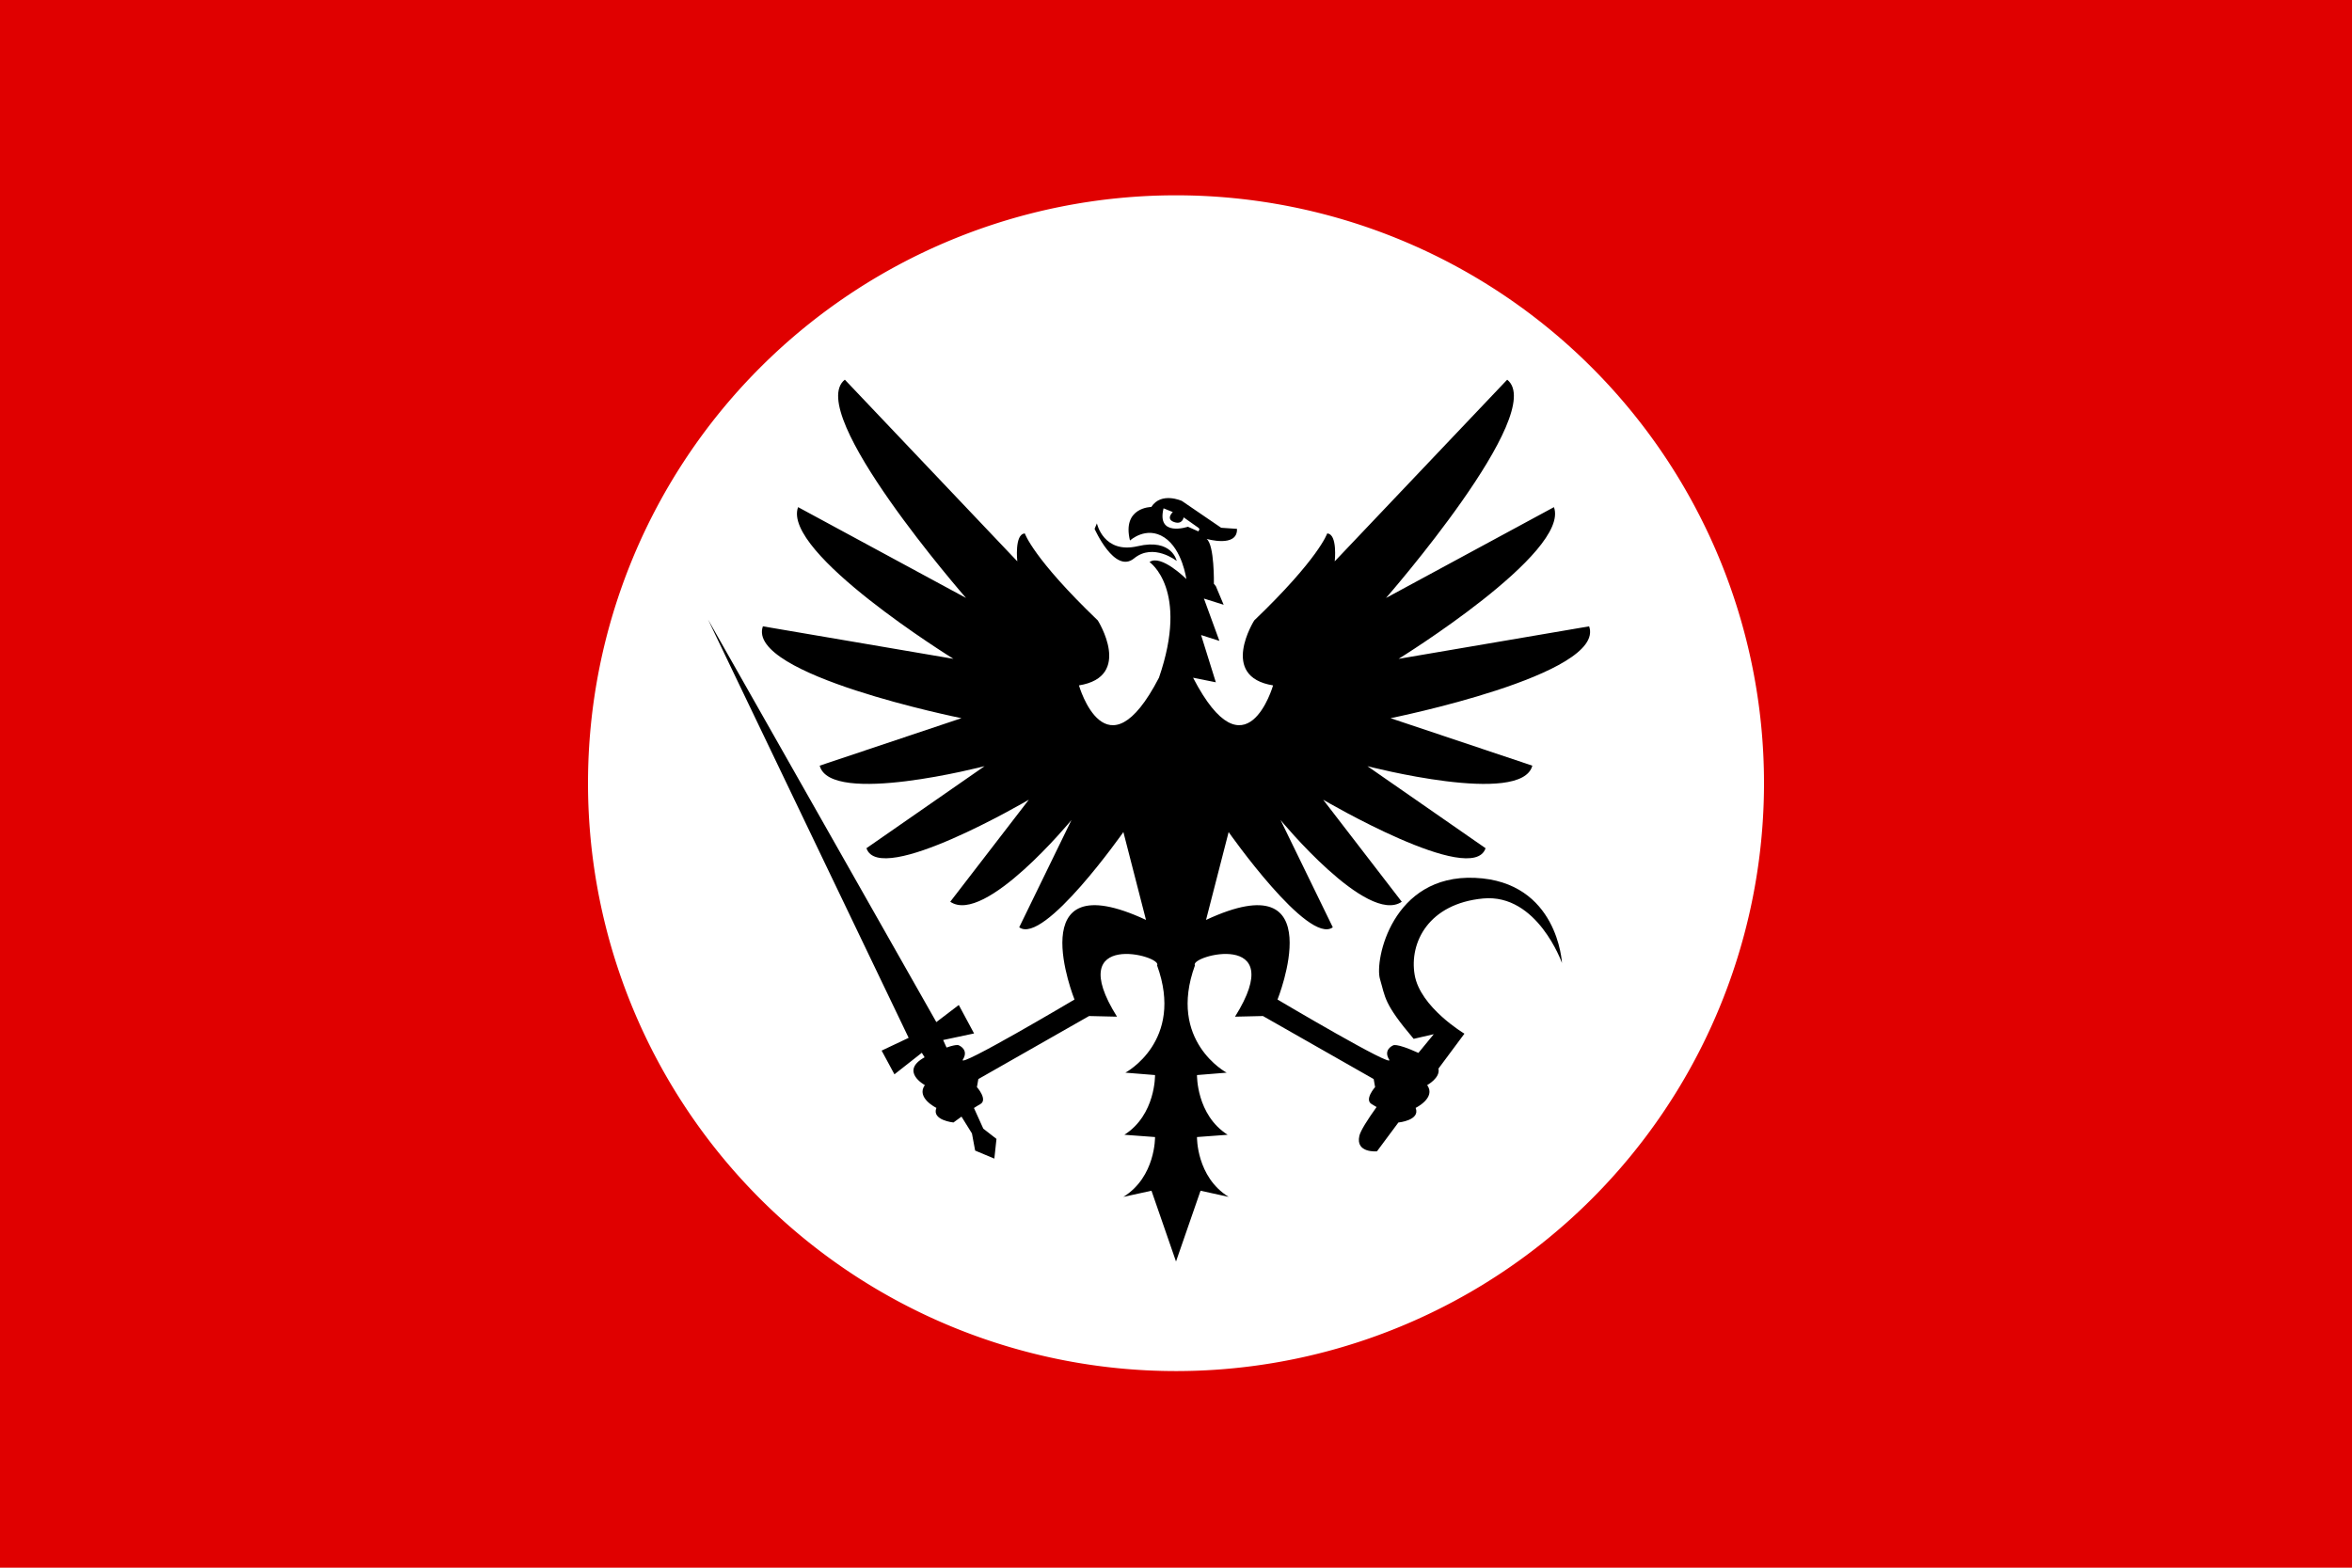 <svg xmlns="http://www.w3.org/2000/svg" xml:space="preserve" width="3072" height="2048" viewBox="0 0 812.8 541.867"><path d="M 0 0 L 0 541.867 L 812.8 541.867 L 812.8 0 L 0 0 z" style="fill:#e00000;stroke-width:1.058;stroke-linecap:round;stroke-linejoin:round;paint-order:stroke fill markers;fill-opacity:1"/><path fill="#fff" d="m 406.4,67.508 a 203.2,203.2 0 0 0 -203.2,203.2 203.2,203.2 0 0 0 203.2,203.2 203.2,203.2 0 0 0 203.2,-203.2 203.2,203.2 0 0 0 -203.2,-203.2 z" paint-order="stroke fill markers"/><path fill="#e00000" d="m 291.957,131.233 c -14.247,11.236 41.873,75.444 41.873,75.444 L 275.798,175.287 c -5.733,15.695 53.688,52.436 53.688,52.436 L 263.636,216.487 c -5.907,16.765 68.63,31.748 68.63,31.748 l -48.998,16.409 c 3.65,14.089 56.99,0.178 56.99,0.178 l -40.83,28.358 c 4.517,13.555 56.12,-16.765 56.12,-16.765 l -27.162,35.27 c 11.918,8.197 41.895,-28.25 41.895,-28.25 l -18.06,37.078 c 8.477,6.306 35.997,-32.916 35.997,-32.916 l 7.814,30.375 c -43.958,-20.511 -24.707,27.512 -24.707,27.512 0,0 -40.727,24.151 -38.577,20.746 2.15,-3.405 -1.29,-4.856 -1.29,-4.856 0,0 -0.472,-0.654 -4.35,0.71 l -1.179,-2.601 10.688,-2.27 -5.282,-9.837 -7.756,5.91 -78.881,-139.116 69.314,144.557 -9.337,4.414 4.423,8.197 9.46,-7.441 0.966,1.554 c -8.726,4.824 0.079,9.607 0.079,9.607 -3.133,4.414 3.993,7.882 3.993,7.882 -1.72,4.287 5.896,5.044 5.896,5.044 0,0 1.418,-1.04 2.779,-2.025 l 3.611,5.809 1.105,5.927 6.634,2.775 0.738,-6.81 -4.546,-3.532 -3.238,-7.148 c 0.798,-0.52 1.549,-0.99 2.132,-1.302 2.826,-1.513 -1.105,-5.928 -1.105,-5.928 l 0.491,-2.774 38.263,-21.787 9.652,0.221 c -18.995,-30.333 16.025,-21.009 13.847,-17.745 9.556,26.218 -10.946,37.098 -10.946,37.098 l 10.245,0.825 c 0,0 0.245,13.748 -10.59,20.642 l 10.59,0.784 c 0,0 0.245,13.747 -10.935,20.683 l 9.707,-2.129 8.477,24.467 8.477,-24.467 9.706,2.129 c -11.18,-6.936 -10.934,-20.683 -10.934,-20.683 l 10.59,-0.784 c -10.835,-6.894 -10.59,-20.641 -10.59,-20.641 l 10.245,-0.825 c 0,0 -20.503,-10.88 -10.946,-37.098 -2.177,-3.265 32.842,-12.589 13.847,17.745 l 9.652,-0.222 38.262,21.787 0.491,2.774 c 0,0 -3.931,4.415 -1.106,5.928 0.454,0.243 1.016,0.587 1.613,0.966 -3.159,4.42 -5.543,8.18 -5.95,9.958 -1.39,6.064 6.082,5.351 6.082,5.351 l 7.432,-9.998 0.039,0.028 c 0,0 7.617,-0.757 5.897,-5.044 0,0 7.125,-3.468 3.993,-7.883 0,0 4.61,-2.494 3.895,-5.696 l 8.975,-12.073 c 0,0 -15.289,-9.096 -17.201,-20.333 -1.911,-11.236 4.865,-24.613 23.63,-26.396 18.765,-1.784 27.278,22.295 27.278,22.295 0,0 -1.39,-28.181 -30.058,-29.429 -28.668,-1.249 -34.749,28.536 -32.838,34.958 1.912,6.42 1.216,8.382 11.642,20.689 l 6.95,-1.605 c 0,0 -2.208,2.64 -5.309,6.465 -8.052,-3.665 -8.819,-2.557 -8.819,-2.557 0,0 -3.44,1.45 -1.29,4.856 2.15,3.405 -38.577,-20.746 -38.577,-20.746 0,0 19.252,-48.023 -24.707,-27.512 l 7.814,-30.375 c 0,0 27.521,39.222 35.997,32.916 l -18.06,-37.078 c 0,0 29.978,36.447 41.895,28.25 l -27.162,-35.27 c 0,0 51.602,30.32 56.12,16.765 l -40.83,-28.358 c 0,0 53.34,13.911 56.989,-0.179 l -48.998,-16.408 c 0,0 74.538,-14.982 68.63,-31.748 l -65.85,11.237 c 0,0 59.422,-36.741 53.688,-52.436 l -58.031,31.391 c 0,0 56.12,-64.208 41.873,-75.444 l -59.595,62.781 c 0,0 1.042,-9.453 -2.606,-9.632 0,0 -2.854,8.626 -25.214,30.065 0,0 -12.286,19.422 6.511,22.449 0,0 -9.338,32.664 -27.644,-2.648 l 7.863,1.577 -5.099,-16.332 6.327,2.018 -5.344,-14.63 6.818,2.145 -2.702,-6.433 -0.676,-0.82 c 0,0 0.246,-13.431 -2.518,-15.512 0,0 10.751,3.153 10.505,-3.468 l -5.468,-0.378 -13.575,-9.27 c 0,0 -7.127,-3.279 -10.567,2.081 0,0 -10.196,0.063 -7.371,11.603 0,0 5.59,-5.17 11.856,-1.073 6.265,4.099 7.617,14.377 7.617,14.377 0,0 -8.723,-8.701 -12.716,-5.864 0,0 13.809,9.407 3.255,39.979 -18.305,35.312 -27.643,2.648 -27.643,2.648 18.797,-3.027 6.511,-22.449 6.511,-22.449 -22.36,-21.44 -25.214,-30.065 -25.214,-30.065 -3.649,0.178 -2.606,9.632 -2.606,9.632 z m 110.144,44.466 3.195,1.293 c 0,0 -2.55,2.364 0.398,3.437 2.949,1.073 3.348,-1.608 3.348,-1.608 l 5.222,3.689 0.246,0.441 -0.369,0.725 -3.624,-1.608 c 0,0 -10.903,3.689 -8.416,-6.369 z m -23.036,5.202 -0.799,1.892 c 0,0 6.941,15.701 13.637,10.215 6.695,-5.486 14.743,0.883 14.743,0.883 0,0 -1.598,-7.882 -13.453,-5.107 -11.856,2.775 -14.129,-7.883 -14.129,-7.883 z" style="fill:#000;fill-opacity:1;stroke-width:1"/></svg>